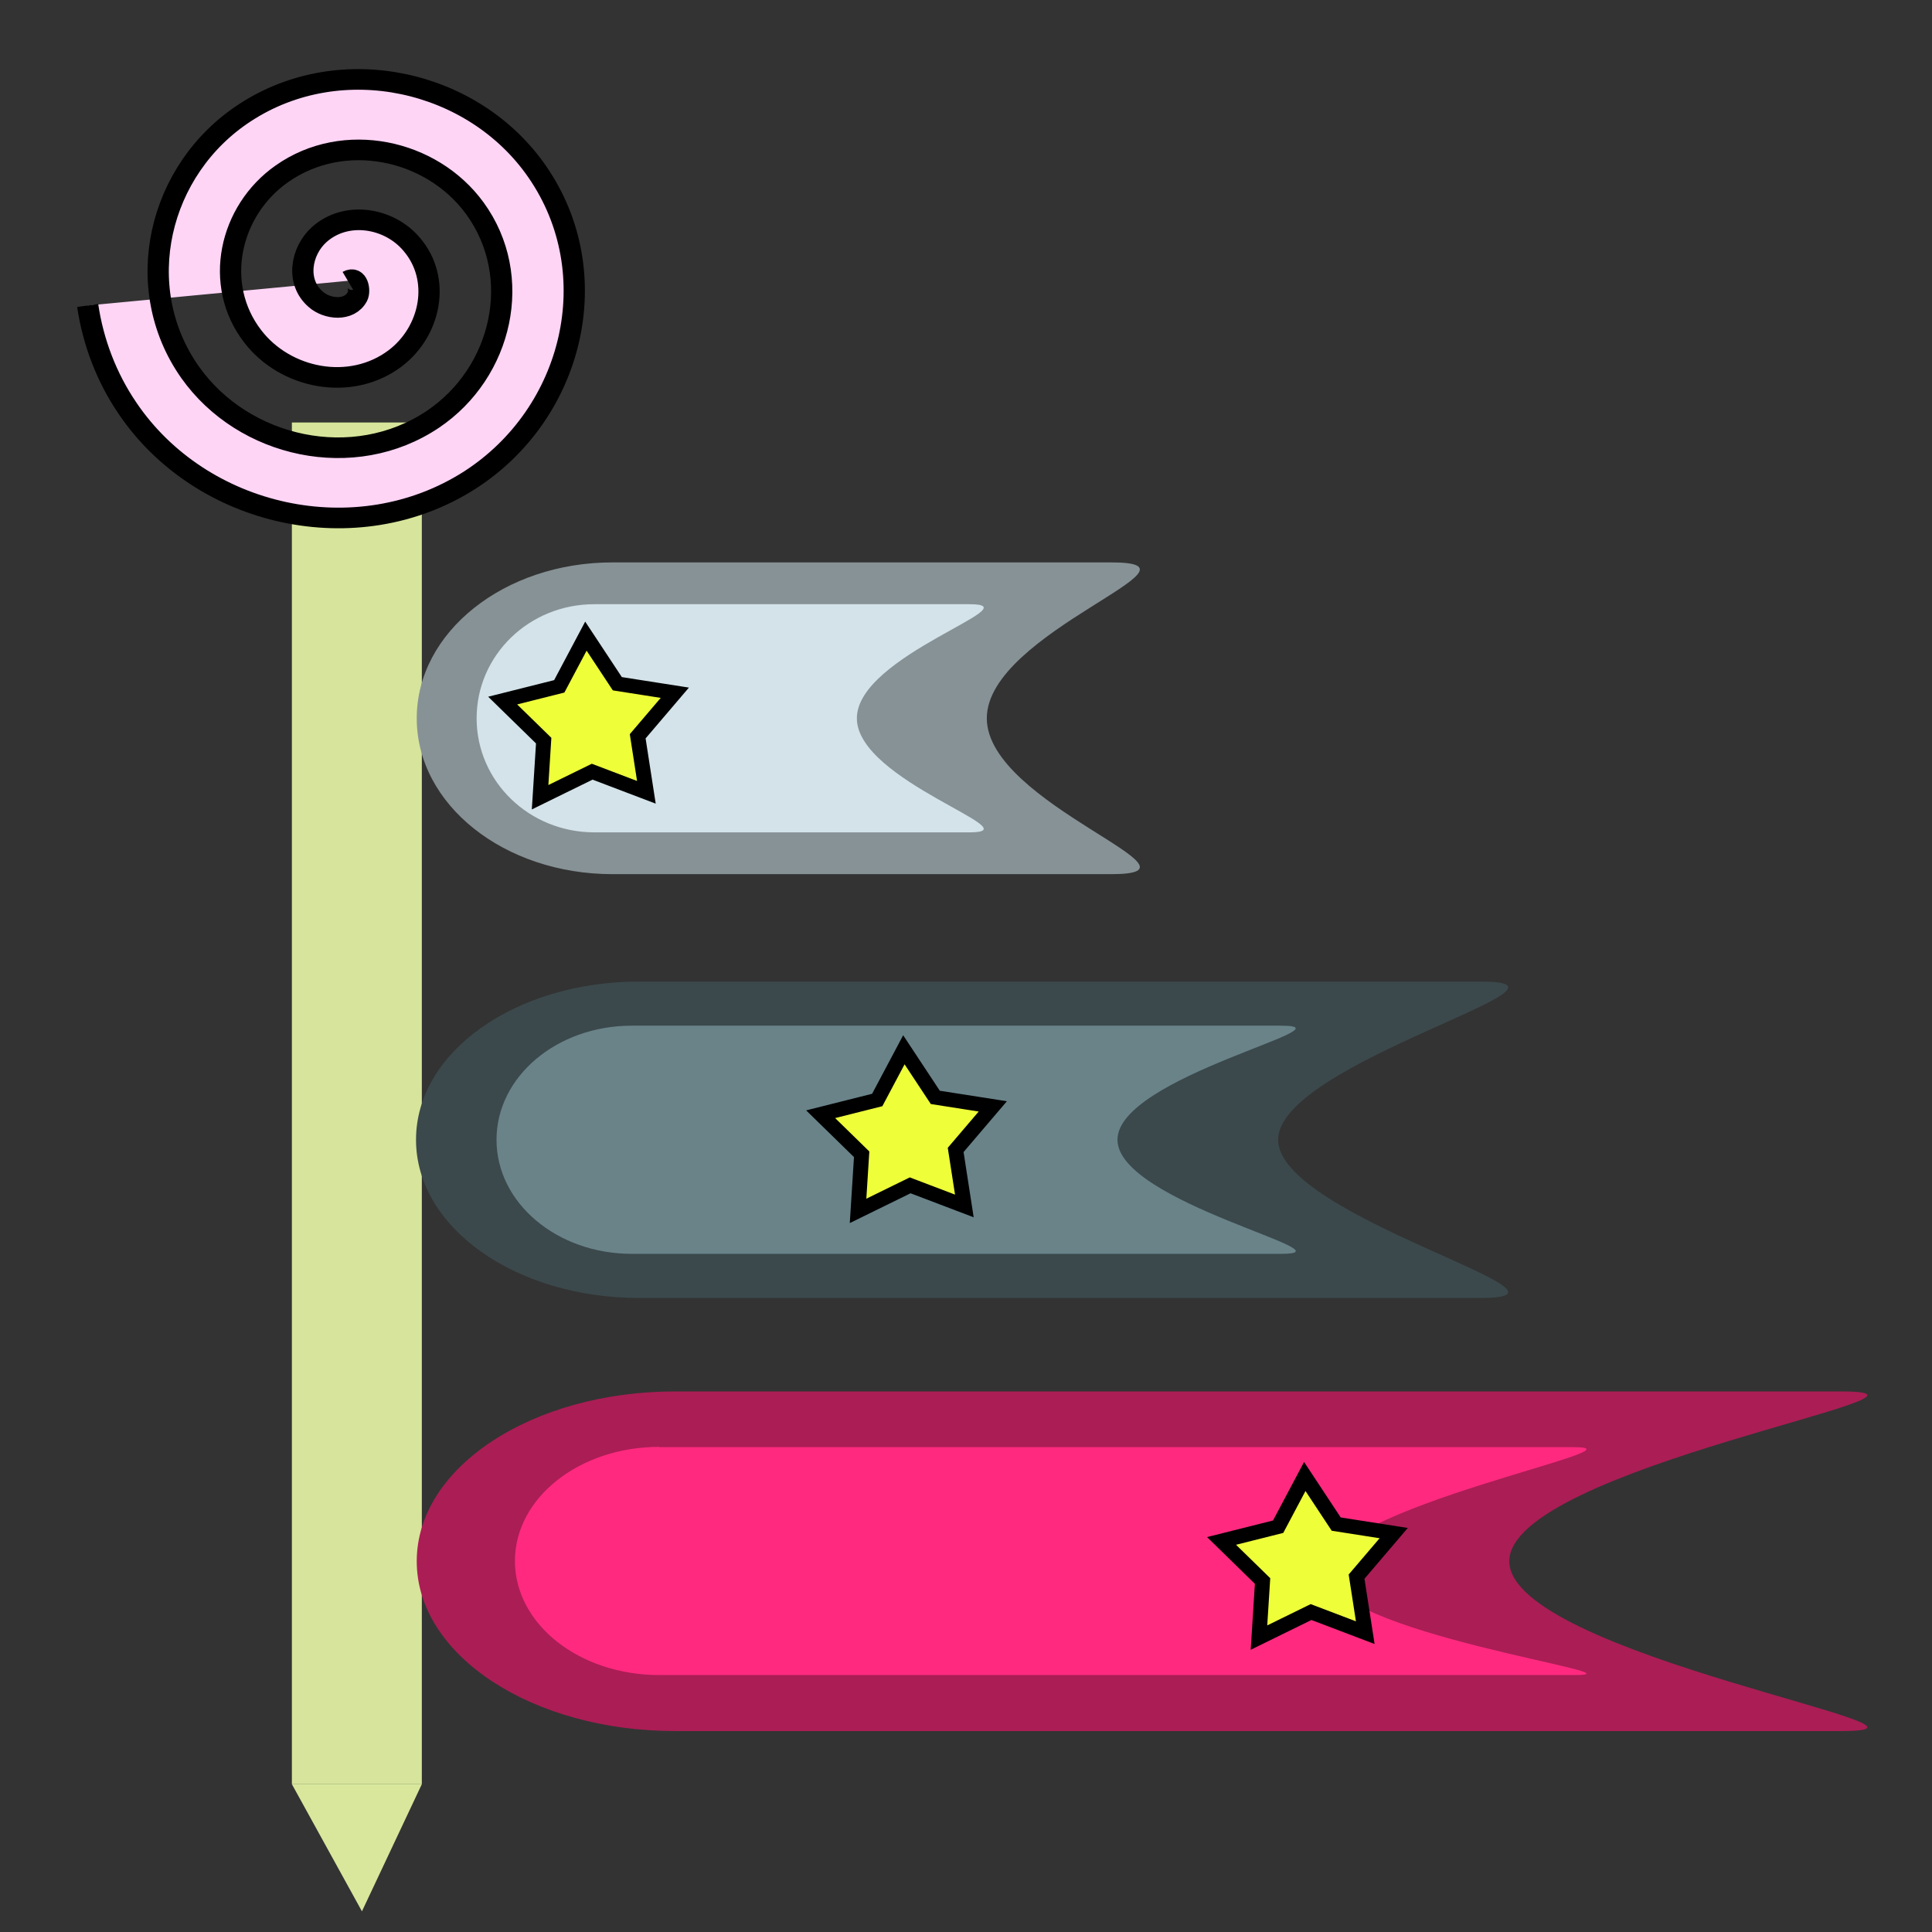 <?xml version="1.0" encoding="UTF-8" standalone="no"?>
<!-- Created with Inkscape (http://www.inkscape.org/) -->

<svg
   xmlns:dc="http://purl.org/dc/elements/1.1/"
   xmlns:cc="http://creativecommons.org/ns#"
   xmlns:rdf="http://www.w3.org/1999/02/22-rdf-syntax-ns#"
   xmlns:svg="http://www.w3.org/2000/svg"
   xmlns="http://www.w3.org/2000/svg"
   xmlns:sodipodi="http://sodipodi.sourceforge.net/DTD/sodipodi-0.dtd"
   xmlns:inkscape="http://www.inkscape.org/namespaces/inkscape"
   width="16"
   height="16"
   viewBox="0 0 4.233 4.233"
   version="1.1"
   id="svg8"
   inkscape:version="0.92.0 r15299"
   sodipodi:docname="分类.svg">
  <rect x="0" y="0" width="4.233" height="4.233" fill="#333333" stroke="none"/>
  <defs
     id="defs2">
    <inkscape:perspective
       sodipodi:type="inkscape:persp3d"
       inkscape:vp_x="0 : 2.1166667 : 1"
       inkscape:vp_y="0 : 1000 : 0"
       inkscape:vp_z="4.2333332 : 2.1166667 : 1"
       inkscape:persp3d-origin="2.1166666 : 1.4111112 : 1"
       id="perspective4592" />
  </defs>
  <sodipodi:namedview
     id="base"
     pagecolor="#ffffff"
     bordercolor="#666666"
     borderopacity="1.0"
     inkscape:pageopacity="0.0"
     inkscape:pageshadow="2"
     inkscape:zoom="7.9195959"
     inkscape:cx="16.587299"
     inkscape:cy="18.022385"
     inkscape:document-units="mm"
     inkscape:current-layer="layer1"
     showgrid="false"
     units="px"
     inkscape:pagecheckerboard="true"
     inkscape:snap-global="false"
     inkscape:window-width="1366"
     inkscape:window-height="705"
     inkscape:window-x="-8"
     inkscape:window-y="-8"
     inkscape:window-maximized="1" />
  <g
     inkscape:label="Layer 1"
     inkscape:groupmode="layer"
     id="layer1"
     transform="translate(0,-292.767)">
    <g
       id="g16227"
       transform="matrix(0.656,0,0,0.636,11.926,112.004)">
      <rect
         style="opacity:1;fill:#eeffaa;fill-opacity:0.868;stroke:#000000;stroke-width:0;stroke-miterlimit:4;stroke-dasharray:none;stroke-dashoffset:0;stroke-opacity:1"
         id="rect16140"
         width="0.434"
         height="4.691"
         x="-17.205"
         y="285.674" />
      <g
         transform="translate(0,0.189)"
         id="g16200">
        <path
           style="opacity:1;fill:#ab1d55;fill-opacity:1;stroke:#000000;stroke-width:0;stroke-miterlimit:4;stroke-dasharray:none;stroke-dashoffset:0;stroke-opacity:1"
           d="m -15.925,288.823 h 3.892 c 0.478,0 -1.106,0.261 -1.106,0.585 0,0.324 1.584,0.585 1.106,0.585 h -3.892 c -0.478,0 -0.863,-0.261 -0.863,-0.585 0,-0.324 0.385,-0.585 0.863,-0.585 z"
           id="rect16142"
           inkscape:connector-curvature="0"
           sodipodi:nodetypes="sssssss" />
        <path
           style="opacity:1;fill:#ff2a7f;fill-opacity:1;stroke:#000000;stroke-width:0;stroke-miterlimit:4;stroke-dasharray:none;stroke-dashoffset:0;stroke-opacity:1"
           d="m -15.978,289.015 h 3.055 c 0.267,0 -0.83,0.208 -0.83,0.426 0,0.217 1.097,0.359 0.83,0.359 h -3.055 c -0.267,0 -0.482,-0.175 -0.482,-0.393 0,-0.217 0.215,-0.393 0.482,-0.393 z"
           id="rect16144"
           inkscape:connector-curvature="0"
           sodipodi:nodetypes="sssssss" />
      </g>
      <g
         transform="matrix(1.149,0,0,1,2.499,0.189)"
         id="g16180">
        <path
           style="opacity:1;fill:#3b494c;fill-opacity:1;stroke:#000000;stroke-width:0;stroke-miterlimit:4;stroke-dasharray:none;stroke-dashoffset:0;stroke-opacity:1"
           d="m -16.139,287.411 h 2.444 c 0.36,0 -0.587,0.278 -0.587,0.545 0,0.267 0.947,0.545 0.587,0.545 h -2.444 c -0.36,0 -0.649,-0.243 -0.649,-0.545 0,-0.302 0.289,-0.545 0.649,-0.545 z"
           id="rect16148"
           inkscape:connector-curvature="0"
           sodipodi:nodetypes="ssassss" />
        <path
           style="opacity:1;fill:#698389;fill-opacity:1;stroke:#000000;stroke-width:0;stroke-miterlimit:4;stroke-dasharray:none;stroke-dashoffset:0;stroke-opacity:1"
           d="m -16.161,287.563 h 1.888 c 0.217,0 -0.476,0.175 -0.476,0.393 0,0.217 0.694,0.393 0.476,0.393 h -1.888 c -0.217,0 -0.393,-0.175 -0.393,-0.393 0,-0.217 0.175,-0.393 0.393,-0.393 z"
           id="rect16150"
           inkscape:connector-curvature="0"
           sodipodi:nodetypes="sssssss" />
      </g>
      <g
         transform="translate(0,0.189)"
         id="g16188">
        <path
           style="opacity:1;fill:#879296;fill-opacity:1;stroke:#000000;stroke-width:0;stroke-miterlimit:4;stroke-dasharray:none;stroke-dashoffset:0;stroke-opacity:1"
           d="m -16.134,285.967 h 1.665 c 0.362,0 -0.415,0.239 -0.415,0.537 0,0.297 0.777,0.537 0.415,0.537 h -1.665 c -0.362,0 -0.654,-0.239 -0.654,-0.537 0,-0.297 0.292,-0.537 0.654,-0.537 z"
           id="rect16154"
           inkscape:connector-curvature="0"
           sodipodi:nodetypes="sssssss" />
        <path
           style="opacity:1;fill:#d3e3e9;fill-opacity:1;stroke:#000000;stroke-width:0;stroke-miterlimit:4;stroke-dasharray:none;stroke-dashoffset:0;stroke-opacity:1"
           d="m -16.195,286.111 h 1.253 c 0.217,0 -0.376,0.175 -0.376,0.393 0,0.217 0.593,0.393 0.376,0.393 h -1.253 c -0.217,0 -0.393,-0.175 -0.393,-0.393 0,-0.217 0.175,-0.393 0.393,-0.393 z"
           id="rect16156"
           inkscape:connector-curvature="0"
           sodipodi:nodetypes="sssssss" />
      </g>
      <path
         sodipodi:type="spiral"
         style="fill:#ffd5f6;fill-opacity:1;fill-rule:evenodd;stroke:#000000;stroke-width:0.071;stroke-miterlimit:4;stroke-dasharray:none"
         id="path16162"
         sodipodi:cx="-17.017578"
         sodipodi:cy="285.18576"
         sodipodi:expansion="0.99000001"
         sodipodi:revolution="3.5699999"
         sodipodi:radius="0.87409413"
         sodipodi:argument="-31.952402"
         sodipodi:t0="0"
         d="m -17.018,285.186 c 0.033,-0.019 0.042,0.034 0.032,0.054 -0.027,0.053 -0.102,0.044 -0.139,0.01 -0.068,-0.06 -0.05,-0.167 0.012,-0.224 0.091,-0.083 0.234,-0.057 0.308,0.034 0.1,0.12 0.064,0.3 -0.055,0.393 -0.149,0.116 -0.367,0.071 -0.476,-0.076 -0.133,-0.178 -0.078,-0.433 0.098,-0.56 0.207,-0.15 0.5,-0.085 0.644,0.119 0.166,0.235 0.092,0.566 -0.14,0.727 -0.264,0.183 -0.632,0.099 -0.811,-0.162 -0.2,-0.293 -0.107,-0.699 0.183,-0.894 0.321,-0.217 0.765,-0.114 0.977,0.204 0.234,0.35 0.121,0.831 -0.225,1.061 -0.378,0.25 -0.898,0.128 -1.144,-0.247 -0.07,-0.106 -0.115,-0.228 -0.133,-0.354" />
      <path
         inkscape:transform-center-y="-0.024731693"
         inkscape:transform-center-x="0.0043381359"
         d="m -14.959,288.373 -0.181,-0.071 -0.174,0.088 0.012,-0.195 -0.137,-0.138 0.189,-0.049 0.089,-0.173 0.105,0.164 0.192,0.031 -0.124,0.15 z"
         inkscape:randomized="0"
         inkscape:rounded="0"
         inkscape:flatsided="false"
         sodipodi:arg2="1.5243739"
         sodipodi:arg1="0.89605538"
         sodipodi:r2="0.16504173"
         sodipodi:r1="0.30252853"
         sodipodi:cy="288.13675"
         sodipodi:cx="-15.148115"
         sodipodi:sides="5"
         id="path16202"
         style="opacity:1;fill:#eeff39;fill-opacity:1;stroke:#000000;stroke-width:0.05;stroke-miterlimit:4;stroke-dasharray:none;stroke-dashoffset:0;stroke-opacity:1"
         sodipodi:type="star" />
      <path
         sodipodi:type="star"
         style="opacity:1;fill:#eeff39;fill-opacity:1;stroke:#000000;stroke-width:0.05;stroke-miterlimit:4;stroke-dasharray:none;stroke-dashoffset:0;stroke-opacity:1"
         id="path16204"
         sodipodi:sides="5"
         sodipodi:cx="-13.808901"
         sodipodi:cy="289.60675"
         sodipodi:r1="0.30252853"
         sodipodi:r2="0.16504173"
         sodipodi:arg1="0.89605538"
         sodipodi:arg2="1.5243739"
         inkscape:flatsided="false"
         inkscape:rounded="0"
         inkscape:randomized="0"
         d="m -13.62,289.843 -0.181,-0.071 -0.174,0.088 0.012,-0.195 -0.137,-0.138 0.189,-0.049 0.089,-0.173 0.105,0.164 0.192,0.031 -0.124,0.15 z"
         inkscape:transform-center-x="0.0043381359"
         inkscape:transform-center-y="-0.024731693" />
      <path
         sodipodi:nodetypes="cccc"
         inkscape:connector-curvature="0"
         id="path16208"
         d="m -17.205,290.365 h 0.434 l -0.2,0.438 z"
         style="fill:#eeffaa;fill-opacity:0.879;stroke:#000000;stroke-width:0;stroke-linecap:butt;stroke-linejoin:miter;stroke-miterlimit:4;stroke-dasharray:none;stroke-opacity:1" />
      <path
         sodipodi:type="star"
         style="opacity:1;fill:#eeff39;fill-opacity:1;stroke:#000000;stroke-width:0.05;stroke-miterlimit:4;stroke-dasharray:none;stroke-dashoffset:0;stroke-opacity:1"
         id="path16210"
         sodipodi:sides="5"
         sodipodi:cx="-16.209881"
         sodipodi:cy="286.7121"
         sodipodi:r1="0.30252853"
         sodipodi:r2="0.16504173"
         sodipodi:arg1="0.89605538"
         sodipodi:arg2="1.5243739"
         inkscape:flatsided="false"
         inkscape:rounded="0"
         inkscape:randomized="0"
         d="m -16.021,286.948 -0.181,-0.071 -0.174,0.088 0.012,-0.195 -0.137,-0.138 0.189,-0.049 0.089,-0.173 0.105,0.164 0.192,0.031 -0.124,0.15 z"
         inkscape:transform-center-x="0.0043381359"
         inkscape:transform-center-y="-0.024731693" />
    </g>
  </g>
</svg>
